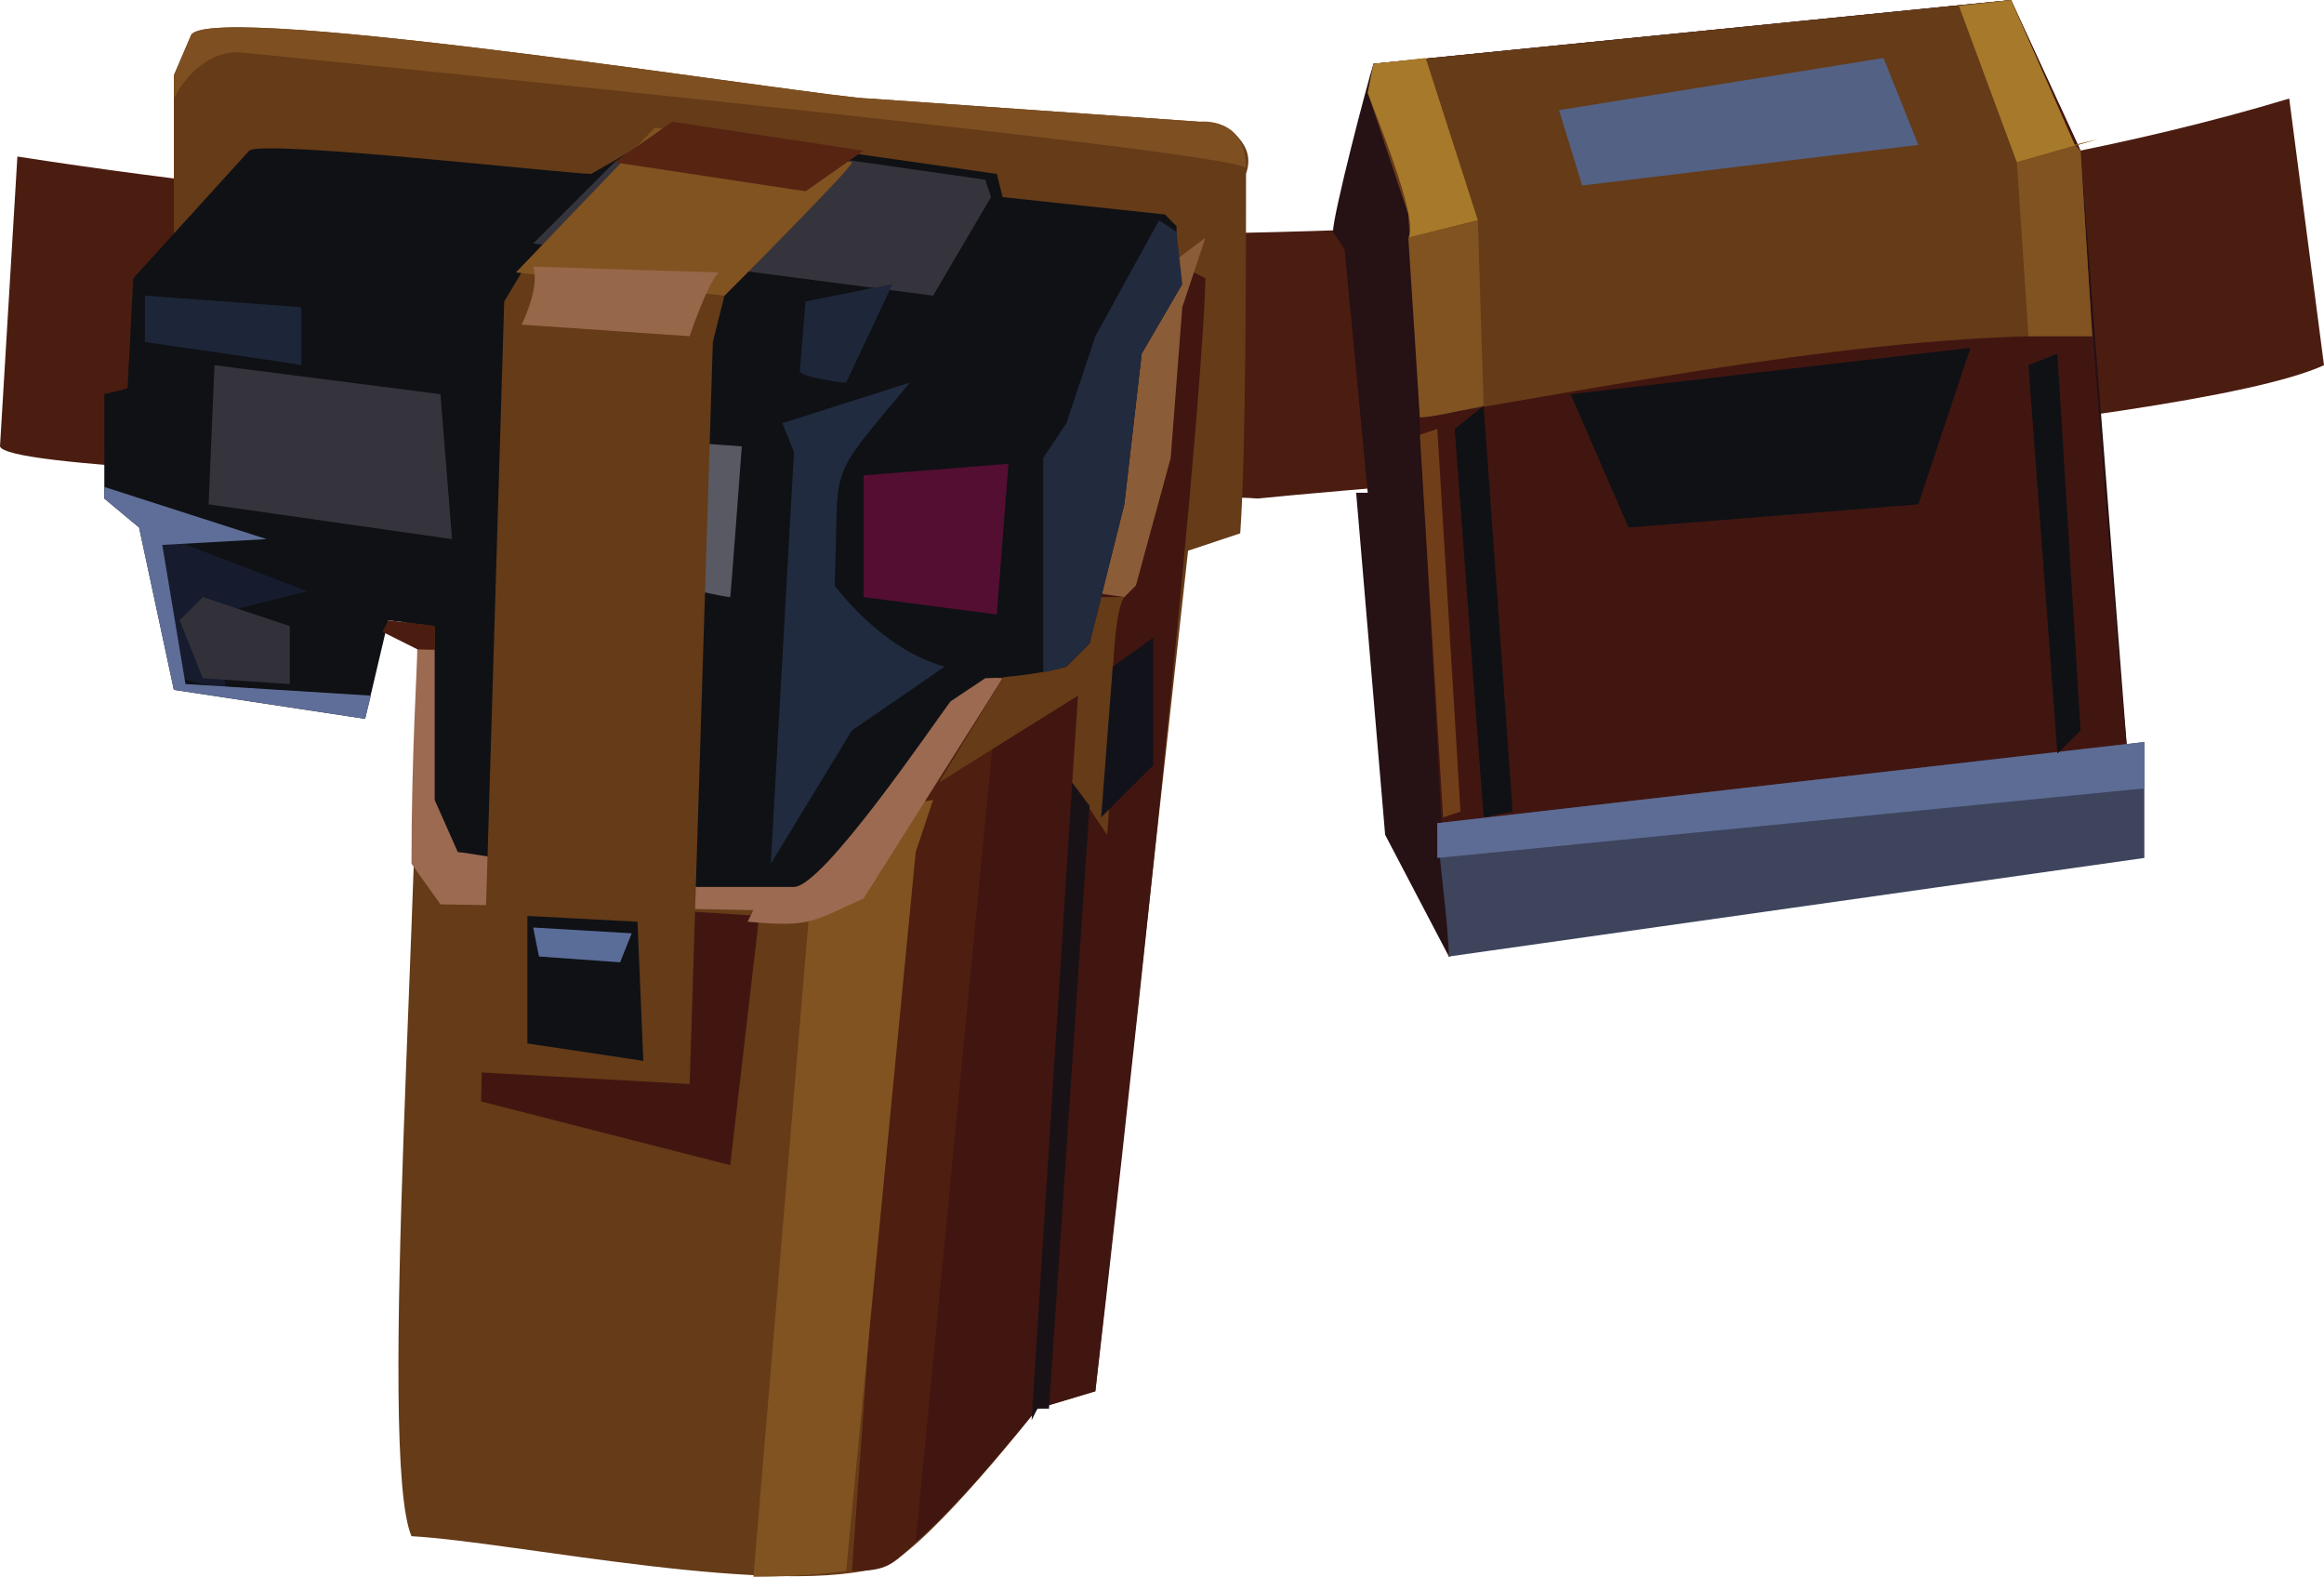 <?xml version="1.0" encoding="UTF-8" standalone="no"?>
<svg
   width="401"
   height="272"
   viewBox="0 0 401 272"
   version="1.1"
   id="svg94"
   sodipodi:docname="cb-layer-1080.svg"
   xmlns:inkscape="http://www.inkscape.org/namespaces/inkscape"
   xmlns:sodipodi="http://sodipodi.sourceforge.net/DTD/sodipodi-0.dtd"
   xmlns="http://www.w3.org/2000/svg"
   xmlns:svg="http://www.w3.org/2000/svg">
  <sodipodi:namedview
     id="namedview96"
     pagecolor="#ffffff"
     bordercolor="#666666"
     borderopacity="1.0"
     inkscape:pageshadow="2"
     inkscape:pageopacity="0.0"
     inkscape:pagecheckerboard="0" />
  <defs
     id="defs2" />
  <g
     transform="translate(0,-1)"
     id="id-91664">
    <path
       d="M 3,28 C 112,45 289,50 395,18 l 6,46 C 377,75 246,84 217,87 208,86 2,85 0,78 Z"
       fill="#4b1d11"
       id="id-91665" />
    <path
       d="m 367,130 c 0,0 -117,36 -117,36 l -11,-21 -5,-59 h 2 l -4,-42 -2,-3 c 0,-3 6,-26 7,-29 L 347,1 359,27 Z"
       fill="#261114"
       id="path5" />
    <path
       d="m 367,130 -117,36 c -2,-35 -5,-93 -7,-128 l -7,-21 1,-5 110,-11 12,26 c 1,21 6,82 8,103 z"
       fill="#421610"
       id="path7" />
    <path
       d="m 361,59 c -36,-1 -85,9 -116,14 0,-3 -2,-34 -2,-35 l -7,-21 1,-5 110,-11 c 0,0 11,25 11,25 l 1,1 z"
       fill="#653b18"
       id="path9" />
    <polygon
       points="331,26 325,11 269,20 273,33 "
       fill="#536184"
       id="polygon11" />
    <path
       d="m 255,39 -12,3 c 2,-3 -6,-22 -7,-25 l 1,-5 9,-1 z"
       fill="#a6792b"
       id="path13" />
    <path
       d="m 256,71 c -5,1 -9,2 -11,2 l -2,-31 12,-3 z"
       fill="#805321"
       id="path15" />
    <polygon
       points="338,2 347,1 358,26 362,25 348,29 "
       fill="#a6792b"
       id="polygon17" />
    <path
       d="m 359,27 2,32 c -3,0 -7,0 -11,0 l -2,-30 14,-4 v 0 l -4,1 z"
       fill="#805321"
       id="path19" />
    <polygon
       points="245,76 248,75 252,141 249,142 "
       fill="#703f19"
       id="polygon21" />
    <polygon
       points="261,141 256,142 251,75 256,71 "
       fill="#0f1115"
       id="polygon23" />
    <path
       d="m 370,129 v 20 l -120,17 c 0,-5 -2,-19 -2,-23 z"
       fill="#3d445c"
       id="path25" />
    <polygon
       points="248,149 248,143 370,129 370,137 "
       fill="#5d6c95"
       id="polygon27" />
    <polygon
       points="331,88 340,61 271,69 281,92 "
       fill="#0f1115"
       id="polygon29" />
    <polygon
       points="359,127 355,131 350,64 355,62 "
       fill="#0f1115"
       id="polygon31" />
    <path
       d="m 215,31 c 0,13 0,48 -1,62 l -9,3 -16,145 -10,3 c 0,0 -18,23 -26,27 -18,6 -64,-4 -82,-5 -6,-14 2,-118 1,-154 L 30,41 V 14 l 3,-7 c 4,-6 110,11 117,11 l 57,4 c 3,0 5,1 6,2 2,2 3,4 2,7 z"
       fill="#653b18"
       id="path33" />
    <path
       d="M 215,30 C 213,27 51,11 41,10 c -5,0 -9,4 -11,8 v -4 l 3,-7 c 4,-6 110,11 117,11 l 57,4 c 0,0 8,-1 8,8 z"
       fill="#7e4f20"
       id="path35" />
    <path
       d="m 208,49 c -1,32 -15,158 -19,192 l -10,3 c -5,6 -17,21 -26,27 5,-52 17,-179 22,-229 l 23,2 z"
       fill="#411510"
       id="path37" />
    <path
       d="m 172,122 -14,145 c -4,4 -5,5 -11,5 l 12,-166 z"
       fill="#4e1e10"
       id="path39" />
    <path
       d="m 161,139 -3,9 -12,124 c -8,1 -14,1 -16,1 l 11,-131 z"
       fill="#815321"
       id="path41" />
    <polygon
       points="126,202 131,159 84,156 83,191 "
       fill="#421610"
       id="polygon43" />
    <path
       d="m 173,118 -24,38 c -9,4 -9,5 -20,4 l 1,-2 -54,-1 -5,-7 c 0,-19 1,-34 1,-37 z"
       fill="#9c6a51"
       id="path45" />
    <polygon
       points="204,54 202,80 196,102 194,104 187,103 200,48 208,42 "
       fill="#8b5c38"
       id="polygon47" />
    <path
       d="m 194,104 c -3,4 -2,35 -3,41 l -6,-9 1,-15 -24,15 11,-18 16,-14 z"
       fill="#653b18"
       id="path49" />
    <path
       d="m 204,50 -7,12 -3,26 -6,24 -4,4 c -3,1 -11,2 -14,2 l -6,4 c -3,4 -22,32 -27,32 h -20 c -3,0 -36,-6 -38,-6 l -4,-9 v -30 l -8,-1 -4,17 -33,-5 -6,-28 -6,-5 V 69 l 4,-1 1,-19 20,-22 c 2,-2 55,4 59,4 l 14,-8 56,8 1,4 28,3 2,2 c 0,1 0,10 1,10 z"
       fill="#0f1115"
       id="path51" />
    <polygon
       points="114,24 170,32 171,35 161,52 92,43 106,29 "
       fill="#35343c"
       id="polygon53" />
    <path
       d="m 139,53 15,-3 c 0,0 -8,17 -8,17 -1,0 -8,-1 -8,-2 0,0 1,-12 1,-12 z"
       fill="#1e2739"
       id="path55" />
    <path
       d="m 135,74 22,-7 c -15,18 -12,13 -13,35 0,0 8,11 19,14 l -16,11 -14,23 4,-71 z"
       fill="#212b3f"
       id="path57" />
    <polygon
       points="172,107 174,81 149,83 149,104 "
       fill="#540e31"
       id="polygon59" />
    <path
       d="m 114,77 14,1 c 0,0 -2,27 -2,26 -1,0 -10,-2 -10,-2 z"
       fill="#585962"
       id="path61" />
    <path
       d="m 147,29 c 0,1 -22,23 -22,23 l -2,8 -4,128 -36,-2 4,-133 3,-5 v -1 l 23,-24 z"
       fill="#653b18"
       id="path63" />
    <path
       d="m 147,29 c 0,1 -22,23 -22,23 l -36,-4 1,-1 23,-24 z"
       fill="#815321"
       id="path65" />
    <polygon
       points="149,27 116,22 106,29 139,34 "
       fill="#572412"
       id="polygon67" />
    <path
       d="m 92,47 c 1,3 -1,8 -2,10 0,0 29,2 29,2 0,0 3,-9 5,-11 z"
       fill="#97674a"
       id="path69" />
    <polygon
       points="111,184 91,181 91,159 110,160 "
       fill="#0f1115"
       id="polygon71" />
    <polygon
       points="107,167 109,162 92,161 93,166 "
       fill="#5a6d99"
       id="polygon73" />
    <path
       d="m 25,52 v 8 c 0,0 28,4 27,4 0,-1 0,-10 0,-10 z"
       fill="#1d2638"
       id="path75" />
    <polygon
       points="78,94 76,69 37,64 36,88 "
       fill="#35343c"
       id="polygon77" />
    <polygon
       points="75,113 75,109 67,108 66,110 72,113 "
       fill="#4b1d11"
       id="polygon79" />
    <polygon
       points="37,107 39,120 31,118 27,93 53,103 "
       fill="#161c2e"
       id="polygon81" />
    <polygon
       points="50,109 50,119 35,118 31,108 35,104 "
       fill="#323139"
       id="polygon83" />
    <polygon
       points="30,120 24,92 18,87 18,85 46,94 28,95 32,119 64,121 63,125 "
       fill="#5e6e98"
       id="polygon85" />
    <polygon
       points="199,133 190,142 192,116 199,111 "
       fill="#12131a"
       id="polygon87" />
    <polygon
       points="179,244 178,246 185,136 188,140 181,244 "
       fill="#181216"
       id="polygon89" />
    <path
       d="m 204,50 -7,12 -3,26 -6,24 -4,4 -4,1 V 82 80 c 0,0 4,-6 4,-6 0,0 5,-15 5,-15 l 11,-20 3,2 z"
       fill="#222a3e"
       id="path91" />
  </g>
</svg>
